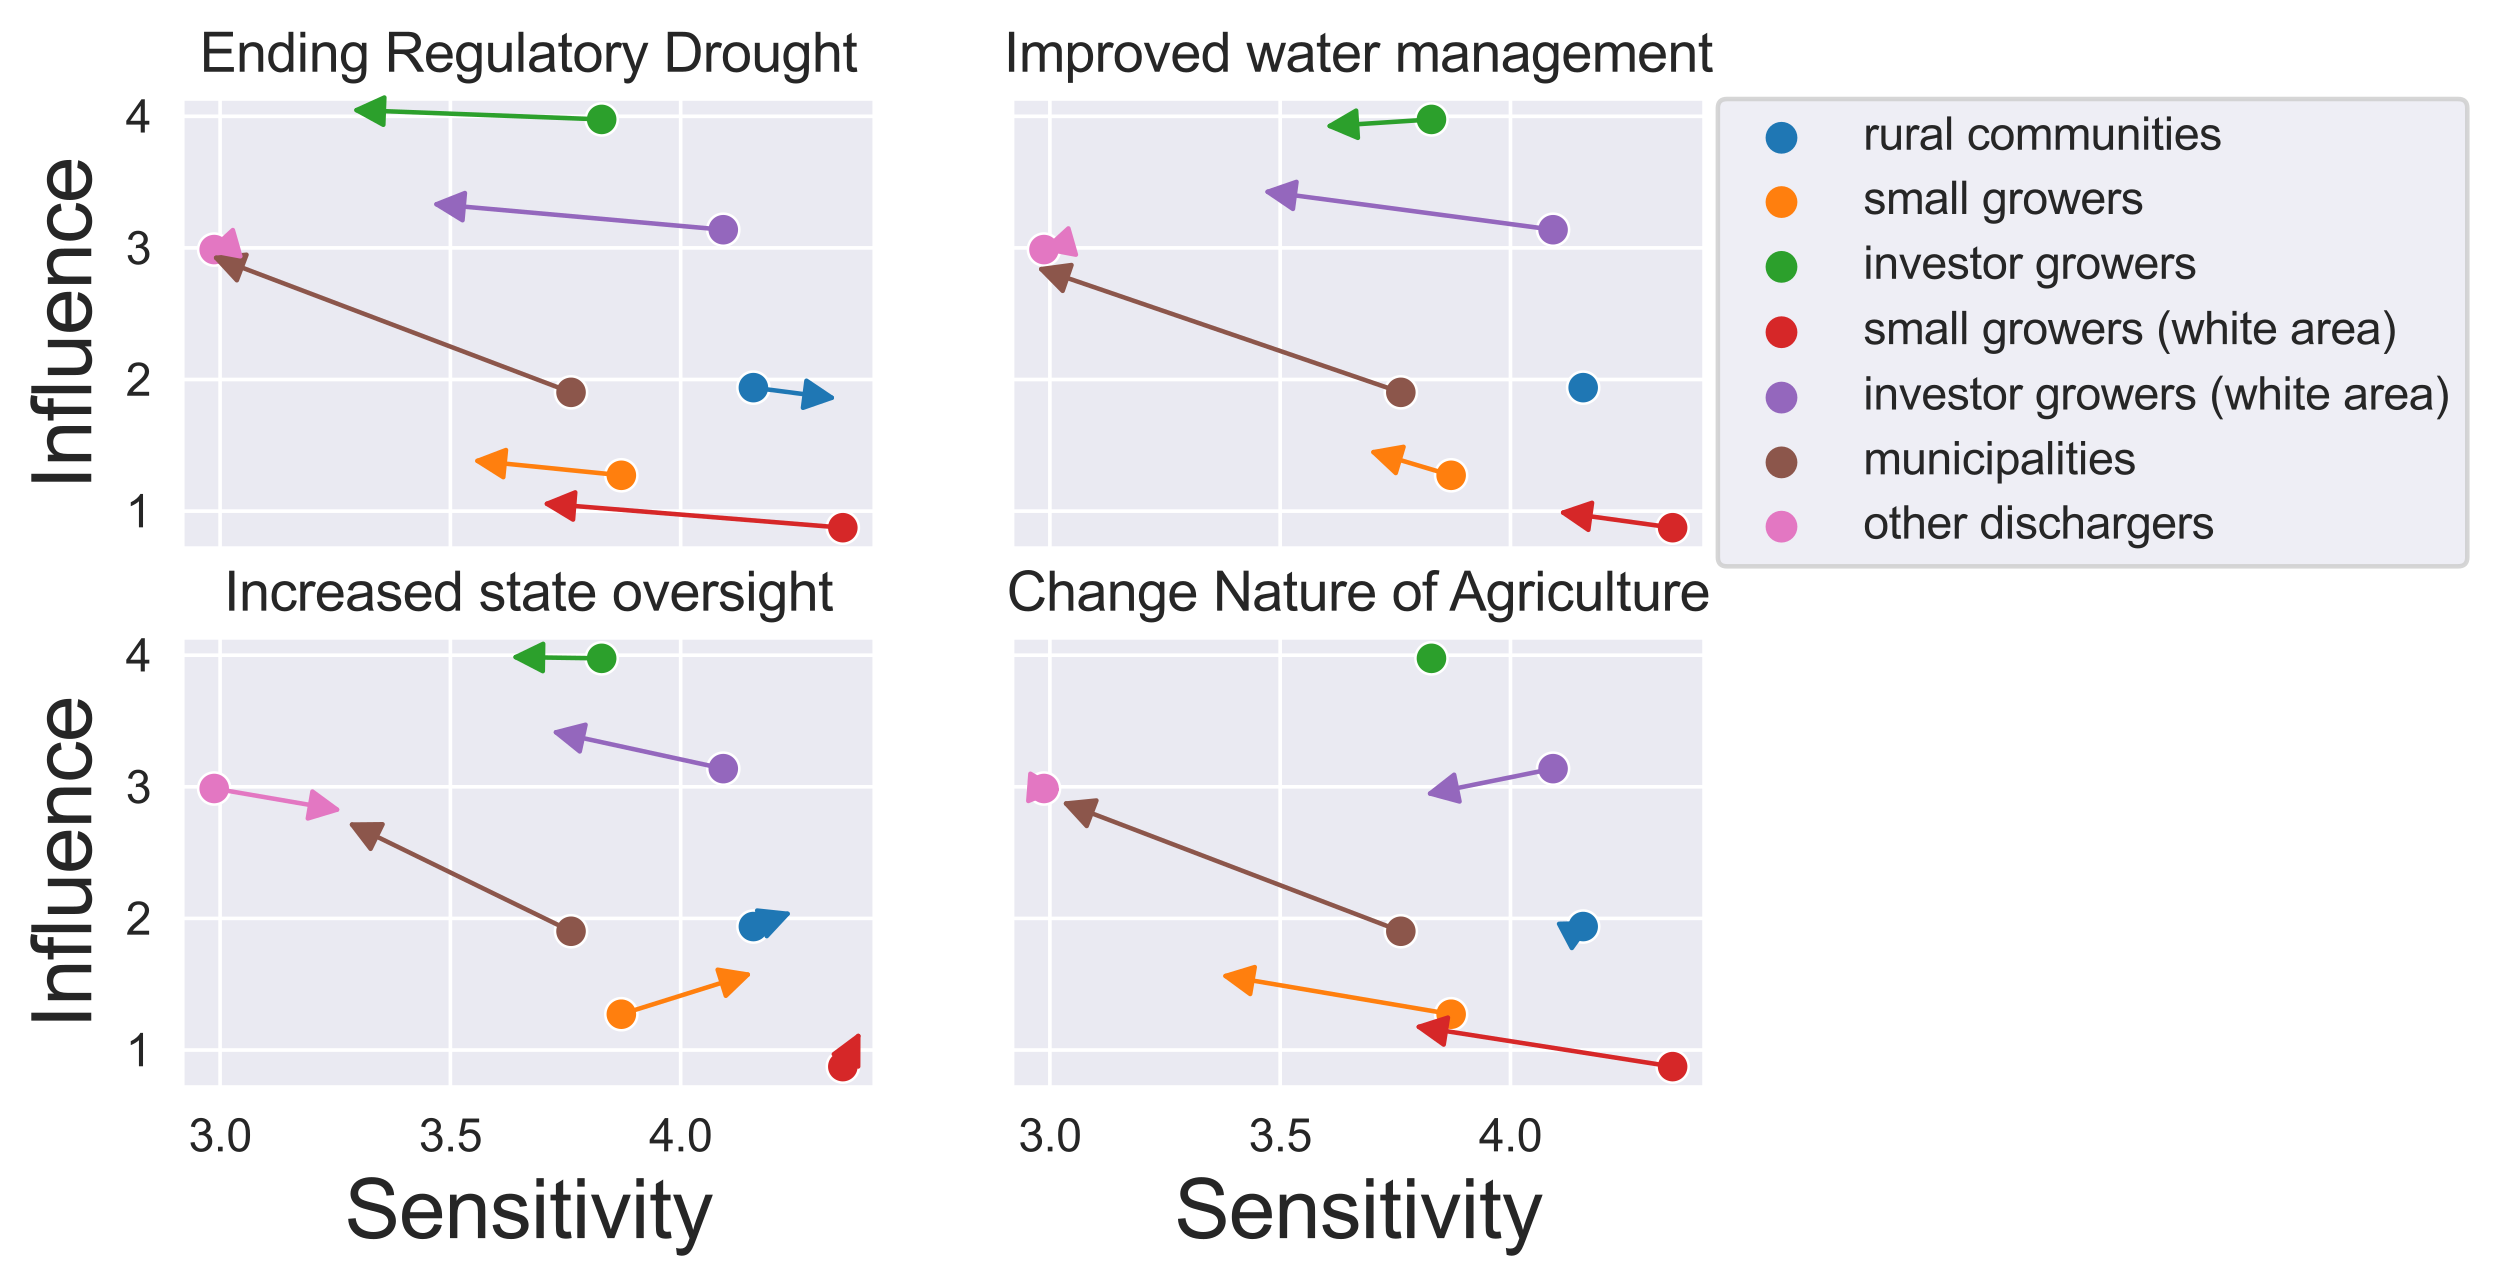 <?xml version="1.0" encoding="utf-8" standalone="no"?>
<!DOCTYPE svg PUBLIC "-//W3C//DTD SVG 1.1//EN"
  "http://www.w3.org/Graphics/SVG/1.1/DTD/svg11.dtd">
<svg xmlns:xlink="http://www.w3.org/1999/xlink" width="550.193pt" height="283.467pt" viewBox="0 0 550.193 283.467" xmlns="http://www.w3.org/2000/svg" version="1.1">
 <defs>
  <style type="text/css">*{stroke-linejoin: round; stroke-linecap: butt}</style>
 </defs>
 <g id="figure_1">
  <g id="patch_1">
   <path d="M 0 283.467 
L 550.193 283.467 
L 550.193 0 
L 0 0 
z
" style="fill: #ffffff"/>
  </g>
  <g id="axes_1">
   <g id="patch_2">
    <path d="M 40.222 120.626 
L 192.404 120.626 
L 192.404 21.789 
L 40.222 21.789 
z
" style="fill: #eaeaf2"/>
   </g>
   <g id="matplotlib.axis_1">
    <g id="xtick_1">
     <g id="line2d_1">
      <path d="M 48.437 120.626 
L 48.437 21.789 
" clip-path="url(#p520562e68e)" style="fill: none; stroke: #ffffff; stroke-width: 0.8; stroke-linecap: round"/>
     </g>
    </g>
    <g id="xtick_2">
     <g id="line2d_2">
      <path d="M 99.119 120.626 
L 99.119 21.789 
" clip-path="url(#p520562e68e)" style="fill: none; stroke: #ffffff; stroke-width: 0.8; stroke-linecap: round"/>
     </g>
    </g>
    <g id="xtick_3">
     <g id="line2d_3">
      <path d="M 149.8 120.626 
L 149.8 21.789 
" clip-path="url(#p520562e68e)" style="fill: none; stroke: #ffffff; stroke-width: 0.8; stroke-linecap: round"/>
     </g>
    </g>
   </g>
   <g id="matplotlib.axis_2">
    <g id="ytick_1">
     <g id="line2d_4">
      <path d="M 40.222 112.481 
L 192.404 112.481 
" clip-path="url(#p520562e68e)" style="fill: none; stroke: #ffffff; stroke-width: 0.8; stroke-linecap: round"/>
     </g>
     <g id="text_1">
      <!-- 1 -->
      <g style="fill: #262626" transform="translate(27.662 116.06)scale(0.1 -0.1)">
       <defs>
        <path id="ArialMT-31" d="M 2384 0 
L 1822 0 
L 1822 3584 
Q 1619 3391 1289 3197 
Q 959 3003 697 2906 
L 697 3450 
Q 1169 3672 1522 3987 
Q 1875 4303 2022 4600 
L 2384 4600 
L 2384 0 
z
" transform="scale(0.016)"/>
       </defs>
       <use xlink:href="#ArialMT-31"/>
      </g>
     </g>
    </g>
    <g id="ytick_2">
     <g id="line2d_5">
      <path d="M 40.222 83.519 
L 192.404 83.519 
" clip-path="url(#p520562e68e)" style="fill: none; stroke: #ffffff; stroke-width: 0.8; stroke-linecap: round"/>
     </g>
     <g id="text_2">
      <!-- 2 -->
      <g style="fill: #262626" transform="translate(27.662 87.098)scale(0.1 -0.1)">
       <defs>
        <path id="ArialMT-32" d="M 3222 541 
L 3222 0 
L 194 0 
Q 188 203 259 391 
Q 375 700 629 1000 
Q 884 1300 1366 1694 
Q 2113 2306 2375 2664 
Q 2638 3022 2638 3341 
Q 2638 3675 2398 3904 
Q 2159 4134 1775 4134 
Q 1369 4134 1125 3890 
Q 881 3647 878 3216 
L 300 3275 
Q 359 3922 746 4261 
Q 1134 4600 1788 4600 
Q 2447 4600 2831 4234 
Q 3216 3869 3216 3328 
Q 3216 3053 3103 2787 
Q 2991 2522 2730 2228 
Q 2469 1934 1863 1422 
Q 1356 997 1212 845 
Q 1069 694 975 541 
L 3222 541 
z
" transform="scale(0.016)"/>
       </defs>
       <use xlink:href="#ArialMT-32"/>
      </g>
     </g>
    </g>
    <g id="ytick_3">
     <g id="line2d_6">
      <path d="M 40.222 54.556 
L 192.404 54.556 
" clip-path="url(#p520562e68e)" style="fill: none; stroke: #ffffff; stroke-width: 0.8; stroke-linecap: round"/>
     </g>
     <g id="text_3">
      <!-- 3 -->
      <g style="fill: #262626" transform="translate(27.662 58.135)scale(0.1 -0.1)">
       <defs>
        <path id="ArialMT-33" d="M 269 1209 
L 831 1284 
Q 928 806 1161 595 
Q 1394 384 1728 384 
Q 2125 384 2398 659 
Q 2672 934 2672 1341 
Q 2672 1728 2419 1979 
Q 2166 2231 1775 2231 
Q 1616 2231 1378 2169 
L 1441 2663 
Q 1497 2656 1531 2656 
Q 1891 2656 2178 2843 
Q 2466 3031 2466 3422 
Q 2466 3731 2256 3934 
Q 2047 4138 1716 4138 
Q 1388 4138 1169 3931 
Q 950 3725 888 3313 
L 325 3413 
Q 428 3978 793 4289 
Q 1159 4600 1703 4600 
Q 2078 4600 2393 4439 
Q 2709 4278 2876 4000 
Q 3044 3722 3044 3409 
Q 3044 3113 2884 2869 
Q 2725 2625 2413 2481 
Q 2819 2388 3044 2092 
Q 3269 1797 3269 1353 
Q 3269 753 2831 336 
Q 2394 -81 1725 -81 
Q 1122 -81 723 278 
Q 325 638 269 1209 
z
" transform="scale(0.016)"/>
       </defs>
       <use xlink:href="#ArialMT-33"/>
      </g>
     </g>
    </g>
    <g id="ytick_4">
     <g id="line2d_7">
      <path d="M 40.222 25.593 
L 192.404 25.593 
" clip-path="url(#p520562e68e)" style="fill: none; stroke: #ffffff; stroke-width: 0.8; stroke-linecap: round"/>
     </g>
     <g id="text_4">
      <!-- 4 -->
      <g style="fill: #262626" transform="translate(27.662 29.172)scale(0.1 -0.1)">
       <defs>
        <path id="ArialMT-34" d="M 2069 0 
L 2069 1097 
L 81 1097 
L 81 1613 
L 2172 4581 
L 2631 4581 
L 2631 1613 
L 3250 1613 
L 3250 1097 
L 2631 1097 
L 2631 0 
L 2069 0 
z
M 2069 1613 
L 2069 3678 
L 634 1613 
L 2069 1613 
z
" transform="scale(0.016)"/>
       </defs>
       <use xlink:href="#ArialMT-34"/>
      </g>
     </g>
    </g>
    <g id="text_5">
     <!-- Influence -->
     <g style="fill: #262626" transform="translate(20.084 107.732)rotate(-90)scale(0.18 -0.18)">
      <defs>
       <path id="ArialMT-49" d="M 597 0 
L 597 4581 
L 1203 4581 
L 1203 0 
L 597 0 
z
" transform="scale(0.016)"/>
       <path id="ArialMT-6e" d="M 422 0 
L 422 3319 
L 928 3319 
L 928 2847 
Q 1294 3394 1984 3394 
Q 2284 3394 2536 3286 
Q 2788 3178 2913 3003 
Q 3038 2828 3088 2588 
Q 3119 2431 3119 2041 
L 3119 0 
L 2556 0 
L 2556 2019 
Q 2556 2363 2490 2533 
Q 2425 2703 2258 2804 
Q 2091 2906 1866 2906 
Q 1506 2906 1245 2678 
Q 984 2450 984 1813 
L 984 0 
L 422 0 
z
" transform="scale(0.016)"/>
       <path id="ArialMT-66" d="M 556 0 
L 556 2881 
L 59 2881 
L 59 3319 
L 556 3319 
L 556 3672 
Q 556 4006 616 4169 
Q 697 4388 901 4523 
Q 1106 4659 1475 4659 
Q 1713 4659 2000 4603 
L 1916 4113 
Q 1741 4144 1584 4144 
Q 1328 4144 1222 4034 
Q 1116 3925 1116 3625 
L 1116 3319 
L 1763 3319 
L 1763 2881 
L 1116 2881 
L 1116 0 
L 556 0 
z
" transform="scale(0.016)"/>
       <path id="ArialMT-6c" d="M 409 0 
L 409 4581 
L 972 4581 
L 972 0 
L 409 0 
z
" transform="scale(0.016)"/>
       <path id="ArialMT-75" d="M 2597 0 
L 2597 488 
Q 2209 -75 1544 -75 
Q 1250 -75 995 37 
Q 741 150 617 320 
Q 494 491 444 738 
Q 409 903 409 1263 
L 409 3319 
L 972 3319 
L 972 1478 
Q 972 1038 1006 884 
Q 1059 663 1231 536 
Q 1403 409 1656 409 
Q 1909 409 2131 539 
Q 2353 669 2445 892 
Q 2538 1116 2538 1541 
L 2538 3319 
L 3100 3319 
L 3100 0 
L 2597 0 
z
" transform="scale(0.016)"/>
       <path id="ArialMT-65" d="M 2694 1069 
L 3275 997 
Q 3138 488 2766 206 
Q 2394 -75 1816 -75 
Q 1088 -75 661 373 
Q 234 822 234 1631 
Q 234 2469 665 2931 
Q 1097 3394 1784 3394 
Q 2450 3394 2872 2941 
Q 3294 2488 3294 1666 
Q 3294 1616 3291 1516 
L 816 1516 
Q 847 969 1125 678 
Q 1403 388 1819 388 
Q 2128 388 2347 550 
Q 2566 713 2694 1069 
z
M 847 1978 
L 2700 1978 
Q 2663 2397 2488 2606 
Q 2219 2931 1791 2931 
Q 1403 2931 1139 2672 
Q 875 2413 847 1978 
z
" transform="scale(0.016)"/>
       <path id="ArialMT-63" d="M 2588 1216 
L 3141 1144 
Q 3050 572 2676 248 
Q 2303 -75 1759 -75 
Q 1078 -75 664 370 
Q 250 816 250 1647 
Q 250 2184 428 2587 
Q 606 2991 970 3192 
Q 1334 3394 1763 3394 
Q 2303 3394 2647 3120 
Q 2991 2847 3088 2344 
L 2541 2259 
Q 2463 2594 2264 2762 
Q 2066 2931 1784 2931 
Q 1359 2931 1093 2626 
Q 828 2322 828 1663 
Q 828 994 1084 691 
Q 1341 388 1753 388 
Q 2084 388 2306 591 
Q 2528 794 2588 1216 
z
" transform="scale(0.016)"/>
      </defs>
      <use xlink:href="#ArialMT-49"/>
      <use xlink:href="#ArialMT-6e" x="27.783"/>
      <use xlink:href="#ArialMT-66" x="83.398"/>
      <use xlink:href="#ArialMT-6c" x="111.182"/>
      <use xlink:href="#ArialMT-75" x="133.398"/>
      <use xlink:href="#ArialMT-65" x="189.014"/>
      <use xlink:href="#ArialMT-6e" x="244.629"/>
      <use xlink:href="#ArialMT-63" x="300.244"/>
      <use xlink:href="#ArialMT-65" x="350.244"/>
     </g>
    </g>
   </g>
   <g id="PathCollection_1">
    <defs>
     <path id="C0_0_2f67cc6a41" d="M 0 3.536 
C 0.938 3.536 1.837 3.163 2.5 2.5 
C 3.163 1.837 3.536 0.938 3.536 -0 
C 3.536 -0.938 3.163 -1.837 2.5 -2.5 
C 1.837 -3.163 0.938 -3.536 0 -3.536 
C -0.938 -3.536 -1.837 -3.163 -2.5 -2.5 
C -3.163 -1.837 -3.536 -0.938 -3.536 0 
C -3.536 0.938 -3.163 1.837 -2.5 2.5 
C -1.837 3.163 -0.938 3.536 0 3.536 
z
"/>
    </defs>
    <g clip-path="url(#p520562e68e)">
     <use xlink:href="#C0_0_2f67cc6a41" x="165.804" y="85.31" style="fill: #1f77b4; stroke: #ffffff; stroke-width: 0.566"/>
    </g>
    <g clip-path="url(#p520562e68e)">
     <use xlink:href="#C0_0_2f67cc6a41" x="136.744" y="104.603" style="fill: #ff7f0e; stroke: #ffffff; stroke-width: 0.566"/>
    </g>
    <g clip-path="url(#p520562e68e)">
     <use xlink:href="#C0_0_2f67cc6a41" x="132.415" y="26.282" style="fill: #2ca02c; stroke: #ffffff; stroke-width: 0.566"/>
    </g>
    <g clip-path="url(#p520562e68e)">
     <use xlink:href="#C0_0_2f67cc6a41" x="185.487" y="116.133" style="fill: #d62728; stroke: #ffffff; stroke-width: 0.566"/>
    </g>
    <g clip-path="url(#p520562e68e)">
     <use xlink:href="#C0_0_2f67cc6a41" x="159.177" y="50.559" style="fill: #9467bd; stroke: #ffffff; stroke-width: 0.566"/>
    </g>
    <g clip-path="url(#p520562e68e)">
     <use xlink:href="#C0_0_2f67cc6a41" x="125.671" y="86.345" style="fill: #8c564b; stroke: #ffffff; stroke-width: 0.566"/>
    </g>
    <g clip-path="url(#p520562e68e)">
     <use xlink:href="#C0_0_2f67cc6a41" x="47.14" y="54.927" style="fill: #e377c2; stroke: #ffffff; stroke-width: 0.566"/>
    </g>
   </g>
   <g id="PathCollection_2"/>
   <g id="PathCollection_3"/>
   <g id="PathCollection_4"/>
   <g id="PathCollection_5"/>
   <g id="PathCollection_6"/>
   <g id="PathCollection_7"/>
   <g id="PathCollection_8"/>
   <g id="patch_3">
    <path d="M 40.222 120.626 
L 40.222 21.789 
" style="fill: none; stroke: #ffffff; stroke-width: 0.8; stroke-linejoin: miter; stroke-linecap: square"/>
   </g>
   <g id="patch_4">
    <path d="M 192.404 120.626 
L 192.404 21.789 
" style="fill: none; stroke: #ffffff; stroke-width: 0.8; stroke-linejoin: miter; stroke-linecap: square"/>
   </g>
   <g id="patch_5">
    <path d="M 40.222 120.626 
L 192.404 120.626 
" style="fill: none; stroke: #ffffff; stroke-width: 0.8; stroke-linejoin: miter; stroke-linecap: square"/>
   </g>
   <g id="patch_6">
    <path d="M 40.222 21.789 
L 192.404 21.789 
" style="fill: none; stroke: #ffffff; stroke-width: 0.8; stroke-linejoin: miter; stroke-linecap: square"/>
   </g>
   <g id="patch_7">
    <path d="M 167.788 85.566 
Q 175.973 86.622 183.05 87.536 
" style="fill: none; stroke: #1f77b4; stroke-linecap: round"/>
    <path d="M 177.484 83.792 
L 183.05 87.536 
L 176.716 89.743 
L 177.484 83.792 
z
" style="fill: #1f77b4; stroke: #1f77b4; stroke-linecap: round"/>
   </g>
   <g id="patch_8">
    <path d="M 134.754 104.403 
Q 119.364 102.861 105.087 101.429 
" style="fill: none; stroke: #ff7f0e; stroke-linecap: round"/>
    <path d="M 110.758 105.013 
L 105.087 101.429 
L 111.356 99.043 
L 110.758 105.013 
z
" style="fill: #ff7f0e; stroke: #ff7f0e; stroke-linecap: round"/>
   </g>
   <g id="patch_9">
    <path d="M 130.42 26.206 
Q 103.889 25.2 78.475 24.236 
" style="fill: none; stroke: #2ca02c; stroke-linecap: round"/>
    <path d="M 84.357 27.461 
L 78.475 24.236 
L 84.584 21.465 
L 84.357 27.461 
z
" style="fill: #2ca02c; stroke: #2ca02c; stroke-linecap: round"/>
   </g>
   <g id="patch_10">
    <path d="M 183.492 115.972 
Q 151.376 113.377 120.373 110.872 
" style="fill: none; stroke: #d62728; stroke-linecap: round"/>
    <path d="M 126.112 114.345 
L 120.373 110.872 
L 126.595 108.365 
L 126.112 114.345 
z
" style="fill: #d62728; stroke: #d62728; stroke-linecap: round"/>
   </g>
   <g id="patch_11">
    <path d="M 157.184 50.382 
Q 126.072 47.614 96.074 44.945 
" style="fill: none; stroke: #9467bd; stroke-linecap: round"/>
    <path d="M 101.785 48.464 
L 96.074 44.945 
L 102.316 42.488 
L 101.785 48.464 
z
" style="fill: #9467bd; stroke: #9467bd; stroke-linecap: round"/>
   </g>
   <g id="patch_12">
    <path d="M 123.8 85.636 
Q 85.164 70.991 47.573 56.742 
" style="fill: none; stroke: #8c564b; stroke-linecap: round"/>
    <path d="M 52.121 61.674 
L 47.573 56.742 
L 54.247 56.064 
L 52.121 61.674 
z
" style="fill: #8c564b; stroke: #8c564b; stroke-linecap: round"/>
   </g>
   <g id="patch_13">
    <path d="M 47.14 54.927 
Q 46.18 55.201 46.295 55.168 
" style="fill: none; stroke: #e377c2; stroke-linecap: round"/>
    <path d="M 52.889 56.404 
L 46.295 55.168 
L 51.24 50.635 
L 52.889 56.404 
z
" style="fill: #e377c2; stroke: #e377c2; stroke-linecap: round"/>
   </g>
   <g id="text_6">
    <!-- Ending Regulatory Drought -->
    <g style="fill: #262626" transform="translate(43.94 15.789)scale(0.12 -0.12)">
     <defs>
      <path id="ArialMT-45" d="M 506 0 
L 506 4581 
L 3819 4581 
L 3819 4041 
L 1113 4041 
L 1113 2638 
L 3647 2638 
L 3647 2100 
L 1113 2100 
L 1113 541 
L 3925 541 
L 3925 0 
L 506 0 
z
" transform="scale(0.016)"/>
      <path id="ArialMT-64" d="M 2575 0 
L 2575 419 
Q 2259 -75 1647 -75 
Q 1250 -75 917 144 
Q 584 363 401 755 
Q 219 1147 219 1656 
Q 219 2153 384 2558 
Q 550 2963 881 3178 
Q 1213 3394 1622 3394 
Q 1922 3394 2156 3267 
Q 2391 3141 2538 2938 
L 2538 4581 
L 3097 4581 
L 3097 0 
L 2575 0 
z
M 797 1656 
Q 797 1019 1065 703 
Q 1334 388 1700 388 
Q 2069 388 2326 689 
Q 2584 991 2584 1609 
Q 2584 2291 2321 2609 
Q 2059 2928 1675 2928 
Q 1300 2928 1048 2622 
Q 797 2316 797 1656 
z
" transform="scale(0.016)"/>
      <path id="ArialMT-69" d="M 425 3934 
L 425 4581 
L 988 4581 
L 988 3934 
L 425 3934 
z
M 425 0 
L 425 3319 
L 988 3319 
L 988 0 
L 425 0 
z
" transform="scale(0.016)"/>
      <path id="ArialMT-67" d="M 319 -275 
L 866 -356 
Q 900 -609 1056 -725 
Q 1266 -881 1628 -881 
Q 2019 -881 2231 -725 
Q 2444 -569 2519 -288 
Q 2563 -116 2559 434 
Q 2191 0 1641 0 
Q 956 0 581 494 
Q 206 988 206 1678 
Q 206 2153 378 2554 
Q 550 2956 876 3175 
Q 1203 3394 1644 3394 
Q 2231 3394 2613 2919 
L 2613 3319 
L 3131 3319 
L 3131 450 
Q 3131 -325 2973 -648 
Q 2816 -972 2473 -1159 
Q 2131 -1347 1631 -1347 
Q 1038 -1347 672 -1080 
Q 306 -813 319 -275 
z
M 784 1719 
Q 784 1066 1043 766 
Q 1303 466 1694 466 
Q 2081 466 2343 764 
Q 2606 1063 2606 1700 
Q 2606 2309 2336 2618 
Q 2066 2928 1684 2928 
Q 1309 2928 1046 2623 
Q 784 2319 784 1719 
z
" transform="scale(0.016)"/>
      <path id="ArialMT-20" transform="scale(0.016)"/>
      <path id="ArialMT-52" d="M 503 0 
L 503 4581 
L 2534 4581 
Q 3147 4581 3465 4457 
Q 3784 4334 3975 4021 
Q 4166 3709 4166 3331 
Q 4166 2844 3850 2509 
Q 3534 2175 2875 2084 
Q 3116 1969 3241 1856 
Q 3506 1613 3744 1247 
L 4541 0 
L 3778 0 
L 3172 953 
Q 2906 1366 2734 1584 
Q 2563 1803 2427 1890 
Q 2291 1978 2150 2013 
Q 2047 2034 1813 2034 
L 1109 2034 
L 1109 0 
L 503 0 
z
M 1109 2559 
L 2413 2559 
Q 2828 2559 3062 2645 
Q 3297 2731 3419 2920 
Q 3541 3109 3541 3331 
Q 3541 3656 3305 3865 
Q 3069 4075 2559 4075 
L 1109 4075 
L 1109 2559 
z
" transform="scale(0.016)"/>
      <path id="ArialMT-61" d="M 2588 409 
Q 2275 144 1986 34 
Q 1697 -75 1366 -75 
Q 819 -75 525 192 
Q 231 459 231 875 
Q 231 1119 342 1320 
Q 453 1522 633 1644 
Q 813 1766 1038 1828 
Q 1203 1872 1538 1913 
Q 2219 1994 2541 2106 
Q 2544 2222 2544 2253 
Q 2544 2597 2384 2738 
Q 2169 2928 1744 2928 
Q 1347 2928 1158 2789 
Q 969 2650 878 2297 
L 328 2372 
Q 403 2725 575 2942 
Q 747 3159 1072 3276 
Q 1397 3394 1825 3394 
Q 2250 3394 2515 3294 
Q 2781 3194 2906 3042 
Q 3031 2891 3081 2659 
Q 3109 2516 3109 2141 
L 3109 1391 
Q 3109 606 3145 398 
Q 3181 191 3288 0 
L 2700 0 
Q 2613 175 2588 409 
z
M 2541 1666 
Q 2234 1541 1622 1453 
Q 1275 1403 1131 1340 
Q 988 1278 909 1158 
Q 831 1038 831 891 
Q 831 666 1001 516 
Q 1172 366 1500 366 
Q 1825 366 2078 508 
Q 2331 650 2450 897 
Q 2541 1088 2541 1459 
L 2541 1666 
z
" transform="scale(0.016)"/>
      <path id="ArialMT-74" d="M 1650 503 
L 1731 6 
Q 1494 -44 1306 -44 
Q 1000 -44 831 53 
Q 663 150 594 308 
Q 525 466 525 972 
L 525 2881 
L 113 2881 
L 113 3319 
L 525 3319 
L 525 4141 
L 1084 4478 
L 1084 3319 
L 1650 3319 
L 1650 2881 
L 1084 2881 
L 1084 941 
Q 1084 700 1114 631 
Q 1144 563 1211 522 
Q 1278 481 1403 481 
Q 1497 481 1650 503 
z
" transform="scale(0.016)"/>
      <path id="ArialMT-6f" d="M 213 1659 
Q 213 2581 725 3025 
Q 1153 3394 1769 3394 
Q 2453 3394 2887 2945 
Q 3322 2497 3322 1706 
Q 3322 1066 3130 698 
Q 2938 331 2570 128 
Q 2203 -75 1769 -75 
Q 1072 -75 642 372 
Q 213 819 213 1659 
z
M 791 1659 
Q 791 1022 1069 705 
Q 1347 388 1769 388 
Q 2188 388 2466 706 
Q 2744 1025 2744 1678 
Q 2744 2294 2464 2611 
Q 2184 2928 1769 2928 
Q 1347 2928 1069 2612 
Q 791 2297 791 1659 
z
" transform="scale(0.016)"/>
      <path id="ArialMT-72" d="M 416 0 
L 416 3319 
L 922 3319 
L 922 2816 
Q 1116 3169 1280 3281 
Q 1444 3394 1641 3394 
Q 1925 3394 2219 3213 
L 2025 2691 
Q 1819 2813 1613 2813 
Q 1428 2813 1281 2702 
Q 1134 2591 1072 2394 
Q 978 2094 978 1738 
L 978 0 
L 416 0 
z
" transform="scale(0.016)"/>
      <path id="ArialMT-79" d="M 397 -1278 
L 334 -750 
Q 519 -800 656 -800 
Q 844 -800 956 -737 
Q 1069 -675 1141 -563 
Q 1194 -478 1313 -144 
Q 1328 -97 1363 -6 
L 103 3319 
L 709 3319 
L 1400 1397 
Q 1534 1031 1641 628 
Q 1738 1016 1872 1384 
L 2581 3319 
L 3144 3319 
L 1881 -56 
Q 1678 -603 1566 -809 
Q 1416 -1088 1222 -1217 
Q 1028 -1347 759 -1347 
Q 597 -1347 397 -1278 
z
" transform="scale(0.016)"/>
      <path id="ArialMT-44" d="M 494 0 
L 494 4581 
L 2072 4581 
Q 2606 4581 2888 4516 
Q 3281 4425 3559 4188 
Q 3922 3881 4101 3404 
Q 4281 2928 4281 2316 
Q 4281 1794 4159 1391 
Q 4038 988 3847 723 
Q 3656 459 3429 307 
Q 3203 156 2883 78 
Q 2563 0 2147 0 
L 494 0 
z
M 1100 541 
L 2078 541 
Q 2531 541 2789 625 
Q 3047 709 3200 863 
Q 3416 1078 3536 1442 
Q 3656 1806 3656 2325 
Q 3656 3044 3420 3430 
Q 3184 3816 2847 3947 
Q 2603 4041 2063 4041 
L 1100 4041 
L 1100 541 
z
" transform="scale(0.016)"/>
      <path id="ArialMT-68" d="M 422 0 
L 422 4581 
L 984 4581 
L 984 2938 
Q 1378 3394 1978 3394 
Q 2347 3394 2619 3248 
Q 2891 3103 3008 2847 
Q 3125 2591 3125 2103 
L 3125 0 
L 2563 0 
L 2563 2103 
Q 2563 2525 2380 2717 
Q 2197 2909 1863 2909 
Q 1613 2909 1392 2779 
Q 1172 2650 1078 2428 
Q 984 2206 984 1816 
L 984 0 
L 422 0 
z
" transform="scale(0.016)"/>
     </defs>
     <use xlink:href="#ArialMT-45"/>
     <use xlink:href="#ArialMT-6e" x="66.699"/>
     <use xlink:href="#ArialMT-64" x="122.314"/>
     <use xlink:href="#ArialMT-69" x="177.93"/>
     <use xlink:href="#ArialMT-6e" x="200.146"/>
     <use xlink:href="#ArialMT-67" x="255.762"/>
     <use xlink:href="#ArialMT-20" x="311.377"/>
     <use xlink:href="#ArialMT-52" x="339.16"/>
     <use xlink:href="#ArialMT-65" x="411.377"/>
     <use xlink:href="#ArialMT-67" x="466.992"/>
     <use xlink:href="#ArialMT-75" x="522.607"/>
     <use xlink:href="#ArialMT-6c" x="578.223"/>
     <use xlink:href="#ArialMT-61" x="600.439"/>
     <use xlink:href="#ArialMT-74" x="656.055"/>
     <use xlink:href="#ArialMT-6f" x="683.838"/>
     <use xlink:href="#ArialMT-72" x="739.453"/>
     <use xlink:href="#ArialMT-79" x="772.754"/>
     <use xlink:href="#ArialMT-20" x="822.754"/>
     <use xlink:href="#ArialMT-44" x="850.537"/>
     <use xlink:href="#ArialMT-72" x="922.754"/>
     <use xlink:href="#ArialMT-6f" x="956.055"/>
     <use xlink:href="#ArialMT-75" x="1011.67"/>
     <use xlink:href="#ArialMT-67" x="1067.285"/>
     <use xlink:href="#ArialMT-68" x="1122.9"/>
     <use xlink:href="#ArialMT-74" x="1178.516"/>
    </g>
   </g>
   <g id="legend_1"/>
  </g>
  <g id="axes_2">
   <g id="patch_14">
    <path d="M 222.841 120.626 
L 375.022 120.626 
L 375.022 21.789 
L 222.841 21.789 
z
" style="fill: #eaeaf2"/>
   </g>
   <g id="matplotlib.axis_3">
    <g id="xtick_4">
     <g id="line2d_8">
      <path d="M 231.056 120.626 
L 231.056 21.789 
" clip-path="url(#p961ad0f0d5)" style="fill: none; stroke: #ffffff; stroke-width: 0.8; stroke-linecap: round"/>
     </g>
    </g>
    <g id="xtick_5">
     <g id="line2d_9">
      <path d="M 281.737 120.626 
L 281.737 21.789 
" clip-path="url(#p961ad0f0d5)" style="fill: none; stroke: #ffffff; stroke-width: 0.8; stroke-linecap: round"/>
     </g>
    </g>
    <g id="xtick_6">
     <g id="line2d_10">
      <path d="M 332.418 120.626 
L 332.418 21.789 
" clip-path="url(#p961ad0f0d5)" style="fill: none; stroke: #ffffff; stroke-width: 0.8; stroke-linecap: round"/>
     </g>
    </g>
   </g>
   <g id="matplotlib.axis_4">
    <g id="ytick_5">
     <g id="line2d_11">
      <path d="M 222.841 112.481 
L 375.022 112.481 
" clip-path="url(#p961ad0f0d5)" style="fill: none; stroke: #ffffff; stroke-width: 0.8; stroke-linecap: round"/>
     </g>
    </g>
    <g id="ytick_6">
     <g id="line2d_12">
      <path d="M 222.841 83.519 
L 375.022 83.519 
" clip-path="url(#p961ad0f0d5)" style="fill: none; stroke: #ffffff; stroke-width: 0.8; stroke-linecap: round"/>
     </g>
    </g>
    <g id="ytick_7">
     <g id="line2d_13">
      <path d="M 222.841 54.556 
L 375.022 54.556 
" clip-path="url(#p961ad0f0d5)" style="fill: none; stroke: #ffffff; stroke-width: 0.8; stroke-linecap: round"/>
     </g>
    </g>
    <g id="ytick_8">
     <g id="line2d_14">
      <path d="M 222.841 25.593 
L 375.022 25.593 
" clip-path="url(#p961ad0f0d5)" style="fill: none; stroke: #ffffff; stroke-width: 0.8; stroke-linecap: round"/>
     </g>
    </g>
   </g>
   <g id="PathCollection_9">
    <defs>
     <path id="C1_0_b84f67a94b" d="M 0 3.536 
C 0.938 3.536 1.837 3.163 2.5 2.5 
C 3.163 1.837 3.536 0.938 3.536 -0 
C 3.536 -0.938 3.163 -1.837 2.5 -2.5 
C 1.837 -3.163 0.938 -3.536 0 -3.536 
C -0.938 -3.536 -1.837 -3.163 -2.5 -2.5 
C -3.163 -1.837 -3.536 -0.938 -3.536 0 
C -3.536 0.938 -3.163 1.837 -2.5 2.5 
C -1.837 3.163 -0.938 3.536 0 3.536 
z
"/>
    </defs>
    <g clip-path="url(#p961ad0f0d5)">
     <use xlink:href="#C1_0_b84f67a94b" x="348.422" y="85.31" style="fill: #1f77b4; stroke: #ffffff; stroke-width: 0.566"/>
    </g>
    <g clip-path="url(#p961ad0f0d5)">
     <use xlink:href="#C1_0_b84f67a94b" x="319.362" y="104.603" style="fill: #ff7f0e; stroke: #ffffff; stroke-width: 0.566"/>
    </g>
    <g clip-path="url(#p961ad0f0d5)">
     <use xlink:href="#C1_0_b84f67a94b" x="315.033" y="26.282" style="fill: #2ca02c; stroke: #ffffff; stroke-width: 0.566"/>
    </g>
    <g clip-path="url(#p961ad0f0d5)">
     <use xlink:href="#C1_0_b84f67a94b" x="368.105" y="116.133" style="fill: #d62728; stroke: #ffffff; stroke-width: 0.566"/>
    </g>
    <g clip-path="url(#p961ad0f0d5)">
     <use xlink:href="#C1_0_b84f67a94b" x="341.795" y="50.559" style="fill: #9467bd; stroke: #ffffff; stroke-width: 0.566"/>
    </g>
    <g clip-path="url(#p961ad0f0d5)">
     <use xlink:href="#C1_0_b84f67a94b" x="308.289" y="86.345" style="fill: #8c564b; stroke: #ffffff; stroke-width: 0.566"/>
    </g>
    <g clip-path="url(#p961ad0f0d5)">
     <use xlink:href="#C1_0_b84f67a94b" x="229.758" y="54.927" style="fill: #e377c2; stroke: #ffffff; stroke-width: 0.566"/>
    </g>
   </g>
   <g id="PathCollection_10"/>
   <g id="PathCollection_11"/>
   <g id="PathCollection_12"/>
   <g id="PathCollection_13"/>
   <g id="PathCollection_14"/>
   <g id="PathCollection_15"/>
   <g id="PathCollection_16"/>
   <g id="patch_15">
    <path d="M 222.841 120.626 
L 222.841 21.789 
" style="fill: none; stroke: #ffffff; stroke-width: 0.8; stroke-linejoin: miter; stroke-linecap: square"/>
   </g>
   <g id="patch_16">
    <path d="M 375.022 120.626 
L 375.022 21.789 
" style="fill: none; stroke: #ffffff; stroke-width: 0.8; stroke-linejoin: miter; stroke-linecap: square"/>
   </g>
   <g id="patch_17">
    <path d="M 222.841 120.626 
L 375.022 120.626 
" style="fill: none; stroke: #ffffff; stroke-width: 0.8; stroke-linejoin: miter; stroke-linecap: square"/>
   </g>
   <g id="patch_18">
    <path d="M 222.841 21.789 
L 375.022 21.789 
" style="fill: none; stroke: #ffffff; stroke-width: 0.8; stroke-linejoin: miter; stroke-linecap: square"/>
   </g>
   <g id="patch_19">
    <path d="M 317.443 104.03 
Q 309.326 101.608 302.28 99.505 
" style="fill: none; stroke: #ff7f0e; stroke-linecap: round"/>
    <path d="M 307.172 104.096 
L 302.28 99.505 
L 308.887 98.346 
L 307.172 104.096 
z
" style="fill: #ff7f0e; stroke: #ff7f0e; stroke-linecap: round"/>
   </g>
   <g id="patch_20">
    <path d="M 313.039 26.411 
Q 302.29 27.107 292.656 27.731 
" style="fill: none; stroke: #2ca02c; stroke-linecap: round"/>
    <path d="M 298.837 30.337 
L 292.656 27.731 
L 298.449 24.35 
L 298.837 30.337 
z
" style="fill: #2ca02c; stroke: #2ca02c; stroke-linecap: round"/>
   </g>
   <g id="patch_21">
    <path d="M 366.125 115.86 
Q 354.519 114.26 344.02 112.812 
" style="fill: none; stroke: #d62728; stroke-linecap: round"/>
    <path d="M 349.554 116.603 
L 344.02 112.812 
L 350.374 110.66 
L 349.554 116.603 
z
" style="fill: #d62728; stroke: #d62728; stroke-linecap: round"/>
   </g>
   <g id="patch_22">
    <path d="M 339.812 50.296 
Q 308.845 46.181 278.986 42.212 
" style="fill: none; stroke: #9467bd; stroke-linecap: round"/>
    <path d="M 284.538 45.977 
L 278.986 42.212 
L 285.329 40.029 
L 284.538 45.977 
z
" style="fill: #9467bd; stroke: #9467bd; stroke-linecap: round"/>
   </g>
   <g id="patch_23">
    <path d="M 306.398 85.697 
Q 267.251 72.28 229.162 59.225 
" style="fill: none; stroke: #8c564b; stroke-linecap: round"/>
    <path d="M 233.865 64.008 
L 229.162 59.225 
L 235.811 58.332 
L 233.865 64.008 
z
" style="fill: #8c564b; stroke: #8c564b; stroke-linecap: round"/>
   </g>
   <g id="patch_24">
    <path d="M 229.758 54.927 
Q 229.432 55.02 230.182 54.806 
" style="fill: none; stroke: #e377c2; stroke-linecap: round"/>
    <path d="M 236.775 56.042 
L 230.182 54.806 
L 235.126 50.273 
L 236.775 56.042 
z
" style="fill: #e377c2; stroke: #e377c2; stroke-linecap: round"/>
   </g>
   <g id="text_7">
    <!-- Improved water management -->
    <g style="fill: #262626" transform="translate(220.9 15.789)scale(0.12 -0.12)">
     <defs>
      <path id="ArialMT-6d" d="M 422 0 
L 422 3319 
L 925 3319 
L 925 2853 
Q 1081 3097 1340 3245 
Q 1600 3394 1931 3394 
Q 2300 3394 2536 3241 
Q 2772 3088 2869 2813 
Q 3263 3394 3894 3394 
Q 4388 3394 4653 3120 
Q 4919 2847 4919 2278 
L 4919 0 
L 4359 0 
L 4359 2091 
Q 4359 2428 4304 2576 
Q 4250 2725 4106 2815 
Q 3963 2906 3769 2906 
Q 3419 2906 3187 2673 
Q 2956 2441 2956 1928 
L 2956 0 
L 2394 0 
L 2394 2156 
Q 2394 2531 2256 2718 
Q 2119 2906 1806 2906 
Q 1569 2906 1367 2781 
Q 1166 2656 1075 2415 
Q 984 2175 984 1722 
L 984 0 
L 422 0 
z
" transform="scale(0.016)"/>
      <path id="ArialMT-70" d="M 422 -1272 
L 422 3319 
L 934 3319 
L 934 2888 
Q 1116 3141 1344 3267 
Q 1572 3394 1897 3394 
Q 2322 3394 2647 3175 
Q 2972 2956 3137 2557 
Q 3303 2159 3303 1684 
Q 3303 1175 3120 767 
Q 2938 359 2589 142 
Q 2241 -75 1856 -75 
Q 1575 -75 1351 44 
Q 1128 163 984 344 
L 984 -1272 
L 422 -1272 
z
M 931 1641 
Q 931 1000 1190 694 
Q 1450 388 1819 388 
Q 2194 388 2461 705 
Q 2728 1022 2728 1688 
Q 2728 2322 2467 2637 
Q 2206 2953 1844 2953 
Q 1484 2953 1207 2617 
Q 931 2281 931 1641 
z
" transform="scale(0.016)"/>
      <path id="ArialMT-76" d="M 1344 0 
L 81 3319 
L 675 3319 
L 1388 1331 
Q 1503 1009 1600 663 
Q 1675 925 1809 1294 
L 2547 3319 
L 3125 3319 
L 1869 0 
L 1344 0 
z
" transform="scale(0.016)"/>
      <path id="ArialMT-77" d="M 1034 0 
L 19 3319 
L 600 3319 
L 1128 1403 
L 1325 691 
Q 1338 744 1497 1375 
L 2025 3319 
L 2603 3319 
L 3100 1394 
L 3266 759 
L 3456 1400 
L 4025 3319 
L 4572 3319 
L 3534 0 
L 2950 0 
L 2422 1988 
L 2294 2553 
L 1622 0 
L 1034 0 
z
" transform="scale(0.016)"/>
     </defs>
     <use xlink:href="#ArialMT-49"/>
     <use xlink:href="#ArialMT-6d" x="27.783"/>
     <use xlink:href="#ArialMT-70" x="111.084"/>
     <use xlink:href="#ArialMT-72" x="166.699"/>
     <use xlink:href="#ArialMT-6f" x="200"/>
     <use xlink:href="#ArialMT-76" x="255.615"/>
     <use xlink:href="#ArialMT-65" x="305.615"/>
     <use xlink:href="#ArialMT-64" x="361.23"/>
     <use xlink:href="#ArialMT-20" x="416.846"/>
     <use xlink:href="#ArialMT-77" x="444.629"/>
     <use xlink:href="#ArialMT-61" x="516.846"/>
     <use xlink:href="#ArialMT-74" x="572.461"/>
     <use xlink:href="#ArialMT-65" x="600.244"/>
     <use xlink:href="#ArialMT-72" x="655.859"/>
     <use xlink:href="#ArialMT-20" x="689.16"/>
     <use xlink:href="#ArialMT-6d" x="716.943"/>
     <use xlink:href="#ArialMT-61" x="800.244"/>
     <use xlink:href="#ArialMT-6e" x="855.859"/>
     <use xlink:href="#ArialMT-61" x="911.475"/>
     <use xlink:href="#ArialMT-67" x="967.09"/>
     <use xlink:href="#ArialMT-65" x="1022.705"/>
     <use xlink:href="#ArialMT-6d" x="1078.32"/>
     <use xlink:href="#ArialMT-65" x="1161.621"/>
     <use xlink:href="#ArialMT-6e" x="1217.236"/>
     <use xlink:href="#ArialMT-74" x="1272.852"/>
    </g>
   </g>
   <g id="legend_2">
    <g id="patch_25">
     <path d="M 380.066 124.636 
L 540.993 124.636 
Q 542.993 124.636 542.993 122.636 
L 542.993 23.789 
Q 542.993 21.789 540.993 21.789 
L 380.066 21.789 
Q 378.066 21.789 378.066 23.789 
L 378.066 122.636 
Q 378.066 124.636 380.066 124.636 
z
" style="fill: #eaeaf2; opacity: 0.8; stroke: #cccccc; stroke-linejoin: miter"/>
    </g>
    <g id="PathCollection_17">
     <defs>
      <path id="m962e318fd2" d="M 0 3 
C 0.796 3 1.559 2.684 2.121 2.121 
C 2.684 1.559 3 0.796 3 0 
C 3 -0.796 2.684 -1.559 2.121 -2.121 
C 1.559 -2.684 0.796 -3 0 -3 
C -0.796 -3 -1.559 -2.684 -2.121 -2.121 
C -2.684 -1.559 -3 -0.796 -3 0 
C -3 0.796 -2.684 1.559 -2.121 2.121 
C -1.559 2.684 -0.796 3 0 3 
z
" style="stroke: #1f77b4"/>
     </defs>
     <g>
      <use xlink:href="#m962e318fd2" x="392.066" y="30.322" style="fill: #1f77b4; stroke: #1f77b4"/>
     </g>
    </g>
    <g id="text_8">
     <!-- rural communities -->
     <g style="fill: #262626" transform="translate(410.066 32.947)scale(0.1 -0.1)">
      <defs>
       <path id="ArialMT-73" d="M 197 991 
L 753 1078 
Q 800 744 1014 566 
Q 1228 388 1613 388 
Q 2000 388 2187 545 
Q 2375 703 2375 916 
Q 2375 1106 2209 1216 
Q 2094 1291 1634 1406 
Q 1016 1563 777 1677 
Q 538 1791 414 1992 
Q 291 2194 291 2438 
Q 291 2659 392 2848 
Q 494 3038 669 3163 
Q 800 3259 1026 3326 
Q 1253 3394 1513 3394 
Q 1903 3394 2198 3281 
Q 2494 3169 2634 2976 
Q 2775 2784 2828 2463 
L 2278 2388 
Q 2241 2644 2061 2787 
Q 1881 2931 1553 2931 
Q 1166 2931 1000 2803 
Q 834 2675 834 2503 
Q 834 2394 903 2306 
Q 972 2216 1119 2156 
Q 1203 2125 1616 2013 
Q 2213 1853 2448 1751 
Q 2684 1650 2818 1456 
Q 2953 1263 2953 975 
Q 2953 694 2789 445 
Q 2625 197 2315 61 
Q 2006 -75 1616 -75 
Q 969 -75 630 194 
Q 291 463 197 991 
z
" transform="scale(0.016)"/>
      </defs>
      <use xlink:href="#ArialMT-72"/>
      <use xlink:href="#ArialMT-75" x="33.301"/>
      <use xlink:href="#ArialMT-72" x="88.916"/>
      <use xlink:href="#ArialMT-61" x="122.217"/>
      <use xlink:href="#ArialMT-6c" x="177.832"/>
      <use xlink:href="#ArialMT-20" x="200.049"/>
      <use xlink:href="#ArialMT-63" x="227.832"/>
      <use xlink:href="#ArialMT-6f" x="277.832"/>
      <use xlink:href="#ArialMT-6d" x="333.447"/>
      <use xlink:href="#ArialMT-6d" x="416.748"/>
      <use xlink:href="#ArialMT-75" x="500.049"/>
      <use xlink:href="#ArialMT-6e" x="555.664"/>
      <use xlink:href="#ArialMT-69" x="611.279"/>
      <use xlink:href="#ArialMT-74" x="633.496"/>
      <use xlink:href="#ArialMT-69" x="661.279"/>
      <use xlink:href="#ArialMT-65" x="683.496"/>
      <use xlink:href="#ArialMT-73" x="739.111"/>
     </g>
    </g>
    <g id="PathCollection_18">
     <defs>
      <path id="m338ac8abf7" d="M 0 3 
C 0.796 3 1.559 2.684 2.121 2.121 
C 2.684 1.559 3 0.796 3 0 
C 3 -0.796 2.684 -1.559 2.121 -2.121 
C 1.559 -2.684 0.796 -3 0 -3 
C -0.796 -3 -1.559 -2.684 -2.121 -2.121 
C -2.684 -1.559 -3 -0.796 -3 0 
C -3 0.796 -2.684 1.559 -2.121 2.121 
C -1.559 2.684 -0.796 3 0 3 
z
" style="stroke: #ff7f0e"/>
     </defs>
     <g>
      <use xlink:href="#m338ac8abf7" x="392.066" y="44.468" style="fill: #ff7f0e; stroke: #ff7f0e"/>
     </g>
    </g>
    <g id="text_9">
     <!-- small growers -->
     <g style="fill: #262626" transform="translate(410.066 47.093)scale(0.1 -0.1)">
      <use xlink:href="#ArialMT-73"/>
      <use xlink:href="#ArialMT-6d" x="50"/>
      <use xlink:href="#ArialMT-61" x="133.301"/>
      <use xlink:href="#ArialMT-6c" x="188.916"/>
      <use xlink:href="#ArialMT-6c" x="211.133"/>
      <use xlink:href="#ArialMT-20" x="233.35"/>
      <use xlink:href="#ArialMT-67" x="261.133"/>
      <use xlink:href="#ArialMT-72" x="316.748"/>
      <use xlink:href="#ArialMT-6f" x="350.049"/>
      <use xlink:href="#ArialMT-77" x="405.664"/>
      <use xlink:href="#ArialMT-65" x="477.881"/>
      <use xlink:href="#ArialMT-72" x="533.496"/>
      <use xlink:href="#ArialMT-73" x="566.797"/>
     </g>
    </g>
    <g id="PathCollection_19">
     <defs>
      <path id="m3daae80fac" d="M 0 3 
C 0.796 3 1.559 2.684 2.121 2.121 
C 2.684 1.559 3 0.796 3 0 
C 3 -0.796 2.684 -1.559 2.121 -2.121 
C 1.559 -2.684 0.796 -3 0 -3 
C -0.796 -3 -1.559 -2.684 -2.121 -2.121 
C -2.684 -1.559 -3 -0.796 -3 0 
C -3 0.796 -2.684 1.559 -2.121 2.121 
C -1.559 2.684 -0.796 3 0 3 
z
" style="stroke: #2ca02c"/>
     </defs>
     <g>
      <use xlink:href="#m3daae80fac" x="392.066" y="58.73" style="fill: #2ca02c; stroke: #2ca02c"/>
     </g>
    </g>
    <g id="text_10">
     <!-- investor growers -->
     <g style="fill: #262626" transform="translate(410.066 61.355)scale(0.1 -0.1)">
      <use xlink:href="#ArialMT-69"/>
      <use xlink:href="#ArialMT-6e" x="22.217"/>
      <use xlink:href="#ArialMT-76" x="77.832"/>
      <use xlink:href="#ArialMT-65" x="127.832"/>
      <use xlink:href="#ArialMT-73" x="183.447"/>
      <use xlink:href="#ArialMT-74" x="233.447"/>
      <use xlink:href="#ArialMT-6f" x="261.23"/>
      <use xlink:href="#ArialMT-72" x="316.846"/>
      <use xlink:href="#ArialMT-20" x="350.146"/>
      <use xlink:href="#ArialMT-67" x="377.93"/>
      <use xlink:href="#ArialMT-72" x="433.545"/>
      <use xlink:href="#ArialMT-6f" x="466.846"/>
      <use xlink:href="#ArialMT-77" x="522.461"/>
      <use xlink:href="#ArialMT-65" x="594.678"/>
      <use xlink:href="#ArialMT-72" x="650.293"/>
      <use xlink:href="#ArialMT-73" x="683.594"/>
     </g>
    </g>
    <g id="PathCollection_20">
     <defs>
      <path id="mc6b29b86fe" d="M 0 3 
C 0.796 3 1.559 2.684 2.121 2.121 
C 2.684 1.559 3 0.796 3 0 
C 3 -0.796 2.684 -1.559 2.121 -2.121 
C 1.559 -2.684 0.796 -3 0 -3 
C -0.796 -3 -1.559 -2.684 -2.121 -2.121 
C -2.684 -1.559 -3 -0.796 -3 0 
C -3 0.796 -2.684 1.559 -2.121 2.121 
C -1.559 2.684 -0.796 3 0 3 
z
" style="stroke: #d62728"/>
     </defs>
     <g>
      <use xlink:href="#mc6b29b86fe" x="392.066" y="73.114" style="fill: #d62728; stroke: #d62728"/>
     </g>
    </g>
    <g id="text_11">
     <!-- small growers (white area) -->
     <g style="fill: #262626" transform="translate(410.066 75.739)scale(0.1 -0.1)">
      <defs>
       <path id="ArialMT-28" d="M 1497 -1347 
Q 1031 -759 709 28 
Q 388 816 388 1659 
Q 388 2403 628 3084 
Q 909 3875 1497 4659 
L 1900 4659 
Q 1522 4009 1400 3731 
Q 1209 3300 1100 2831 
Q 966 2247 966 1656 
Q 966 153 1900 -1347 
L 1497 -1347 
z
" transform="scale(0.016)"/>
       <path id="ArialMT-29" d="M 791 -1347 
L 388 -1347 
Q 1322 153 1322 1656 
Q 1322 2244 1188 2822 
Q 1081 3291 891 3722 
Q 769 4003 388 4659 
L 791 4659 
Q 1378 3875 1659 3084 
Q 1900 2403 1900 1659 
Q 1900 816 1576 28 
Q 1253 -759 791 -1347 
z
" transform="scale(0.016)"/>
      </defs>
      <use xlink:href="#ArialMT-73"/>
      <use xlink:href="#ArialMT-6d" x="50"/>
      <use xlink:href="#ArialMT-61" x="133.301"/>
      <use xlink:href="#ArialMT-6c" x="188.916"/>
      <use xlink:href="#ArialMT-6c" x="211.133"/>
      <use xlink:href="#ArialMT-20" x="233.35"/>
      <use xlink:href="#ArialMT-67" x="261.133"/>
      <use xlink:href="#ArialMT-72" x="316.748"/>
      <use xlink:href="#ArialMT-6f" x="350.049"/>
      <use xlink:href="#ArialMT-77" x="405.664"/>
      <use xlink:href="#ArialMT-65" x="477.881"/>
      <use xlink:href="#ArialMT-72" x="533.496"/>
      <use xlink:href="#ArialMT-73" x="566.797"/>
      <use xlink:href="#ArialMT-20" x="616.797"/>
      <use xlink:href="#ArialMT-28" x="644.58"/>
      <use xlink:href="#ArialMT-77" x="677.881"/>
      <use xlink:href="#ArialMT-68" x="750.098"/>
      <use xlink:href="#ArialMT-69" x="805.713"/>
      <use xlink:href="#ArialMT-74" x="827.93"/>
      <use xlink:href="#ArialMT-65" x="855.713"/>
      <use xlink:href="#ArialMT-20" x="911.328"/>
      <use xlink:href="#ArialMT-61" x="939.111"/>
      <use xlink:href="#ArialMT-72" x="994.727"/>
      <use xlink:href="#ArialMT-65" x="1028.027"/>
      <use xlink:href="#ArialMT-61" x="1083.643"/>
      <use xlink:href="#ArialMT-29" x="1139.258"/>
     </g>
    </g>
    <g id="PathCollection_21">
     <defs>
      <path id="m86429569bf" d="M 0 3 
C 0.796 3 1.559 2.684 2.121 2.121 
C 2.684 1.559 3 0.796 3 0 
C 3 -0.796 2.684 -1.559 2.121 -2.121 
C 1.559 -2.684 0.796 -3 0 -3 
C -0.796 -3 -1.559 -2.684 -2.121 -2.121 
C -2.684 -1.559 -3 -0.796 -3 0 
C -3 0.796 -2.684 1.559 -2.121 2.121 
C -1.559 2.684 -0.796 3 0 3 
z
" style="stroke: #9467bd"/>
     </defs>
     <g>
      <use xlink:href="#m86429569bf" x="392.066" y="87.499" style="fill: #9467bd; stroke: #9467bd"/>
     </g>
    </g>
    <g id="text_12">
     <!-- investor growers (white area) -->
     <g style="fill: #262626" transform="translate(410.066 90.124)scale(0.1 -0.1)">
      <use xlink:href="#ArialMT-69"/>
      <use xlink:href="#ArialMT-6e" x="22.217"/>
      <use xlink:href="#ArialMT-76" x="77.832"/>
      <use xlink:href="#ArialMT-65" x="127.832"/>
      <use xlink:href="#ArialMT-73" x="183.447"/>
      <use xlink:href="#ArialMT-74" x="233.447"/>
      <use xlink:href="#ArialMT-6f" x="261.23"/>
      <use xlink:href="#ArialMT-72" x="316.846"/>
      <use xlink:href="#ArialMT-20" x="350.146"/>
      <use xlink:href="#ArialMT-67" x="377.93"/>
      <use xlink:href="#ArialMT-72" x="433.545"/>
      <use xlink:href="#ArialMT-6f" x="466.846"/>
      <use xlink:href="#ArialMT-77" x="522.461"/>
      <use xlink:href="#ArialMT-65" x="594.678"/>
      <use xlink:href="#ArialMT-72" x="650.293"/>
      <use xlink:href="#ArialMT-73" x="683.594"/>
      <use xlink:href="#ArialMT-20" x="733.594"/>
      <use xlink:href="#ArialMT-28" x="761.377"/>
      <use xlink:href="#ArialMT-77" x="794.678"/>
      <use xlink:href="#ArialMT-68" x="866.895"/>
      <use xlink:href="#ArialMT-69" x="922.51"/>
      <use xlink:href="#ArialMT-74" x="944.727"/>
      <use xlink:href="#ArialMT-65" x="972.51"/>
      <use xlink:href="#ArialMT-20" x="1028.125"/>
      <use xlink:href="#ArialMT-61" x="1055.908"/>
      <use xlink:href="#ArialMT-72" x="1111.523"/>
      <use xlink:href="#ArialMT-65" x="1144.824"/>
      <use xlink:href="#ArialMT-61" x="1200.439"/>
      <use xlink:href="#ArialMT-29" x="1256.055"/>
     </g>
    </g>
    <g id="PathCollection_22">
     <defs>
      <path id="m8278f83d74" d="M 0 3 
C 0.796 3 1.559 2.684 2.121 2.121 
C 2.684 1.559 3 0.796 3 0 
C 3 -0.796 2.684 -1.559 2.121 -2.121 
C 1.559 -2.684 0.796 -3 0 -3 
C -0.796 -3 -1.559 -2.684 -2.121 -2.121 
C -2.684 -1.559 -3 -0.796 -3 0 
C -3 0.796 -2.684 1.559 -2.121 2.121 
C -1.559 2.684 -0.796 3 0 3 
z
" style="stroke: #8c564b"/>
     </defs>
     <g>
      <use xlink:href="#m8278f83d74" x="392.066" y="101.761" style="fill: #8c564b; stroke: #8c564b"/>
     </g>
    </g>
    <g id="text_13">
     <!-- municipalities -->
     <g style="fill: #262626" transform="translate(410.066 104.386)scale(0.1 -0.1)">
      <use xlink:href="#ArialMT-6d"/>
      <use xlink:href="#ArialMT-75" x="83.301"/>
      <use xlink:href="#ArialMT-6e" x="138.916"/>
      <use xlink:href="#ArialMT-69" x="194.531"/>
      <use xlink:href="#ArialMT-63" x="216.748"/>
      <use xlink:href="#ArialMT-69" x="266.748"/>
      <use xlink:href="#ArialMT-70" x="288.965"/>
      <use xlink:href="#ArialMT-61" x="344.58"/>
      <use xlink:href="#ArialMT-6c" x="400.195"/>
      <use xlink:href="#ArialMT-69" x="422.412"/>
      <use xlink:href="#ArialMT-74" x="444.629"/>
      <use xlink:href="#ArialMT-69" x="472.412"/>
      <use xlink:href="#ArialMT-65" x="494.629"/>
      <use xlink:href="#ArialMT-73" x="550.244"/>
     </g>
    </g>
    <g id="PathCollection_23">
     <defs>
      <path id="m963d869ad2" d="M 0 3 
C 0.796 3 1.559 2.684 2.121 2.121 
C 2.684 1.559 3 0.796 3 0 
C 3 -0.796 2.684 -1.559 2.121 -2.121 
C 1.559 -2.684 0.796 -3 0 -3 
C -0.796 -3 -1.559 -2.684 -2.121 -2.121 
C -2.684 -1.559 -3 -0.796 -3 0 
C -3 0.796 -2.684 1.559 -2.121 2.121 
C -1.559 2.684 -0.796 3 0 3 
z
" style="stroke: #e377c2"/>
     </defs>
     <g>
      <use xlink:href="#m963d869ad2" x="392.066" y="115.907" style="fill: #e377c2; stroke: #e377c2"/>
     </g>
    </g>
    <g id="text_14">
     <!-- other dischargers -->
     <g style="fill: #262626" transform="translate(410.066 118.532)scale(0.1 -0.1)">
      <use xlink:href="#ArialMT-6f"/>
      <use xlink:href="#ArialMT-74" x="55.615"/>
      <use xlink:href="#ArialMT-68" x="83.398"/>
      <use xlink:href="#ArialMT-65" x="139.014"/>
      <use xlink:href="#ArialMT-72" x="194.629"/>
      <use xlink:href="#ArialMT-20" x="227.93"/>
      <use xlink:href="#ArialMT-64" x="255.713"/>
      <use xlink:href="#ArialMT-69" x="311.328"/>
      <use xlink:href="#ArialMT-73" x="333.545"/>
      <use xlink:href="#ArialMT-63" x="383.545"/>
      <use xlink:href="#ArialMT-68" x="433.545"/>
      <use xlink:href="#ArialMT-61" x="489.16"/>
      <use xlink:href="#ArialMT-72" x="544.775"/>
      <use xlink:href="#ArialMT-67" x="578.076"/>
      <use xlink:href="#ArialMT-65" x="633.691"/>
      <use xlink:href="#ArialMT-72" x="689.307"/>
      <use xlink:href="#ArialMT-73" x="722.607"/>
     </g>
    </g>
   </g>
  </g>
  <g id="axes_3">
   <g id="patch_26">
    <path d="M 40.222 239.229 
L 192.404 239.229 
L 192.404 140.393 
L 40.222 140.393 
z
" style="fill: #eaeaf2"/>
   </g>
   <g id="matplotlib.axis_5">
    <g id="xtick_7">
     <g id="line2d_15">
      <path d="M 48.437 239.229 
L 48.437 140.393 
" clip-path="url(#p0a328fbc36)" style="fill: none; stroke: #ffffff; stroke-width: 0.8; stroke-linecap: round"/>
     </g>
     <g id="text_15">
      <!-- 3.0 -->
      <g style="fill: #262626" transform="translate(41.487 253.387)scale(0.1 -0.1)">
       <defs>
        <path id="ArialMT-2e" d="M 581 0 
L 581 641 
L 1222 641 
L 1222 0 
L 581 0 
z
" transform="scale(0.016)"/>
        <path id="ArialMT-30" d="M 266 2259 
Q 266 3072 433 3567 
Q 600 4063 929 4331 
Q 1259 4600 1759 4600 
Q 2128 4600 2406 4451 
Q 2684 4303 2865 4023 
Q 3047 3744 3150 3342 
Q 3253 2941 3253 2259 
Q 3253 1453 3087 958 
Q 2922 463 2592 192 
Q 2263 -78 1759 -78 
Q 1097 -78 719 397 
Q 266 969 266 2259 
z
M 844 2259 
Q 844 1131 1108 757 
Q 1372 384 1759 384 
Q 2147 384 2411 759 
Q 2675 1134 2675 2259 
Q 2675 3391 2411 3762 
Q 2147 4134 1753 4134 
Q 1366 4134 1134 3806 
Q 844 3388 844 2259 
z
" transform="scale(0.016)"/>
       </defs>
       <use xlink:href="#ArialMT-33"/>
       <use xlink:href="#ArialMT-2e" x="55.615"/>
       <use xlink:href="#ArialMT-30" x="83.398"/>
      </g>
     </g>
    </g>
    <g id="xtick_8">
     <g id="line2d_16">
      <path d="M 99.119 239.229 
L 99.119 140.393 
" clip-path="url(#p0a328fbc36)" style="fill: none; stroke: #ffffff; stroke-width: 0.8; stroke-linecap: round"/>
     </g>
     <g id="text_16">
      <!-- 3.5 -->
      <g style="fill: #262626" transform="translate(92.169 253.387)scale(0.1 -0.1)">
       <defs>
        <path id="ArialMT-35" d="M 266 1200 
L 856 1250 
Q 922 819 1161 601 
Q 1400 384 1738 384 
Q 2144 384 2425 690 
Q 2706 997 2706 1503 
Q 2706 1984 2436 2262 
Q 2166 2541 1728 2541 
Q 1456 2541 1237 2417 
Q 1019 2294 894 2097 
L 366 2166 
L 809 4519 
L 3088 4519 
L 3088 3981 
L 1259 3981 
L 1013 2750 
Q 1425 3038 1878 3038 
Q 2478 3038 2890 2622 
Q 3303 2206 3303 1553 
Q 3303 931 2941 478 
Q 2500 -78 1738 -78 
Q 1113 -78 717 272 
Q 322 622 266 1200 
z
" transform="scale(0.016)"/>
       </defs>
       <use xlink:href="#ArialMT-33"/>
       <use xlink:href="#ArialMT-2e" x="55.615"/>
       <use xlink:href="#ArialMT-35" x="83.398"/>
      </g>
     </g>
    </g>
    <g id="xtick_9">
     <g id="line2d_17">
      <path d="M 149.8 239.229 
L 149.8 140.393 
" clip-path="url(#p0a328fbc36)" style="fill: none; stroke: #ffffff; stroke-width: 0.8; stroke-linecap: round"/>
     </g>
     <g id="text_17">
      <!-- 4.0 -->
      <g style="fill: #262626" transform="translate(142.85 253.387)scale(0.1 -0.1)">
       <use xlink:href="#ArialMT-34"/>
       <use xlink:href="#ArialMT-2e" x="55.615"/>
       <use xlink:href="#ArialMT-30" x="83.398"/>
      </g>
     </g>
    </g>
    <g id="text_18">
     <!-- Sensitivity -->
     <g style="fill: #262626" transform="translate(75.801 272.478)scale(0.18 -0.18)">
      <defs>
       <path id="ArialMT-53" d="M 288 1472 
L 859 1522 
Q 900 1178 1048 958 
Q 1197 738 1509 602 
Q 1822 466 2213 466 
Q 2559 466 2825 569 
Q 3091 672 3220 851 
Q 3350 1031 3350 1244 
Q 3350 1459 3225 1620 
Q 3100 1781 2813 1891 
Q 2628 1963 1997 2114 
Q 1366 2266 1113 2400 
Q 784 2572 623 2826 
Q 463 3081 463 3397 
Q 463 3744 659 4045 
Q 856 4347 1234 4503 
Q 1613 4659 2075 4659 
Q 2584 4659 2973 4495 
Q 3363 4331 3572 4012 
Q 3781 3694 3797 3291 
L 3216 3247 
Q 3169 3681 2898 3903 
Q 2628 4125 2100 4125 
Q 1550 4125 1298 3923 
Q 1047 3722 1047 3438 
Q 1047 3191 1225 3031 
Q 1400 2872 2139 2705 
Q 2878 2538 3153 2413 
Q 3553 2228 3743 1945 
Q 3934 1663 3934 1294 
Q 3934 928 3725 604 
Q 3516 281 3123 101 
Q 2731 -78 2241 -78 
Q 1619 -78 1198 103 
Q 778 284 539 648 
Q 300 1013 288 1472 
z
" transform="scale(0.016)"/>
      </defs>
      <use xlink:href="#ArialMT-53"/>
      <use xlink:href="#ArialMT-65" x="66.699"/>
      <use xlink:href="#ArialMT-6e" x="122.314"/>
      <use xlink:href="#ArialMT-73" x="177.93"/>
      <use xlink:href="#ArialMT-69" x="227.93"/>
      <use xlink:href="#ArialMT-74" x="250.146"/>
      <use xlink:href="#ArialMT-69" x="277.93"/>
      <use xlink:href="#ArialMT-76" x="300.146"/>
      <use xlink:href="#ArialMT-69" x="350.146"/>
      <use xlink:href="#ArialMT-74" x="372.363"/>
      <use xlink:href="#ArialMT-79" x="400.146"/>
     </g>
    </g>
   </g>
   <g id="matplotlib.axis_6">
    <g id="ytick_9">
     <g id="line2d_18">
      <path d="M 40.222 231.085 
L 192.404 231.085 
" clip-path="url(#p0a328fbc36)" style="fill: none; stroke: #ffffff; stroke-width: 0.8; stroke-linecap: round"/>
     </g>
     <g id="text_19">
      <!-- 1 -->
      <g style="fill: #262626" transform="translate(27.662 234.664)scale(0.1 -0.1)">
       <use xlink:href="#ArialMT-31"/>
      </g>
     </g>
    </g>
    <g id="ytick_10">
     <g id="line2d_19">
      <path d="M 40.222 202.122 
L 192.404 202.122 
" clip-path="url(#p0a328fbc36)" style="fill: none; stroke: #ffffff; stroke-width: 0.8; stroke-linecap: round"/>
     </g>
     <g id="text_20">
      <!-- 2 -->
      <g style="fill: #262626" transform="translate(27.662 205.701)scale(0.1 -0.1)">
       <use xlink:href="#ArialMT-32"/>
      </g>
     </g>
    </g>
    <g id="ytick_11">
     <g id="line2d_20">
      <path d="M 40.222 173.16 
L 192.404 173.16 
" clip-path="url(#p0a328fbc36)" style="fill: none; stroke: #ffffff; stroke-width: 0.8; stroke-linecap: round"/>
     </g>
     <g id="text_21">
      <!-- 3 -->
      <g style="fill: #262626" transform="translate(27.662 176.738)scale(0.1 -0.1)">
       <use xlink:href="#ArialMT-33"/>
      </g>
     </g>
    </g>
    <g id="ytick_12">
     <g id="line2d_21">
      <path d="M 40.222 144.197 
L 192.404 144.197 
" clip-path="url(#p0a328fbc36)" style="fill: none; stroke: #ffffff; stroke-width: 0.8; stroke-linecap: round"/>
     </g>
     <g id="text_22">
      <!-- 4 -->
      <g style="fill: #262626" transform="translate(27.662 147.776)scale(0.1 -0.1)">
       <use xlink:href="#ArialMT-34"/>
      </g>
     </g>
    </g>
    <g id="text_23">
     <!-- Influence -->
     <g style="fill: #262626" transform="translate(20.084 226.336)rotate(-90)scale(0.18 -0.18)">
      <use xlink:href="#ArialMT-49"/>
      <use xlink:href="#ArialMT-6e" x="27.783"/>
      <use xlink:href="#ArialMT-66" x="83.398"/>
      <use xlink:href="#ArialMT-6c" x="111.182"/>
      <use xlink:href="#ArialMT-75" x="133.398"/>
      <use xlink:href="#ArialMT-65" x="189.014"/>
      <use xlink:href="#ArialMT-6e" x="244.629"/>
      <use xlink:href="#ArialMT-63" x="300.244"/>
      <use xlink:href="#ArialMT-65" x="350.244"/>
     </g>
    </g>
   </g>
   <g id="PathCollection_24">
    <defs>
     <path id="C2_0_2f491423d3" d="M 0 3.536 
C 0.938 3.536 1.837 3.163 2.5 2.5 
C 3.163 1.837 3.536 0.938 3.536 -0 
C 3.536 -0.938 3.163 -1.837 2.5 -2.5 
C 1.837 -3.163 0.938 -3.536 0 -3.536 
C -0.938 -3.536 -1.837 -3.163 -2.5 -2.5 
C -3.163 -1.837 -3.536 -0.938 -3.536 0 
C -3.536 0.938 -3.163 1.837 -2.5 2.5 
C -1.837 3.163 -0.938 3.536 0 3.536 
z
"/>
    </defs>
    <g clip-path="url(#p0a328fbc36)">
     <use xlink:href="#C2_0_2f491423d3" x="165.804" y="203.913" style="fill: #1f77b4; stroke: #ffffff; stroke-width: 0.566"/>
    </g>
    <g clip-path="url(#p0a328fbc36)">
     <use xlink:href="#C2_0_2f491423d3" x="136.744" y="223.206" style="fill: #ff7f0e; stroke: #ffffff; stroke-width: 0.566"/>
    </g>
    <g clip-path="url(#p0a328fbc36)">
     <use xlink:href="#C2_0_2f491423d3" x="132.415" y="144.886" style="fill: #2ca02c; stroke: #ffffff; stroke-width: 0.566"/>
    </g>
    <g clip-path="url(#p0a328fbc36)">
     <use xlink:href="#C2_0_2f491423d3" x="185.487" y="234.737" style="fill: #d62728; stroke: #ffffff; stroke-width: 0.566"/>
    </g>
    <g clip-path="url(#p0a328fbc36)">
     <use xlink:href="#C2_0_2f491423d3" x="159.177" y="169.163" style="fill: #9467bd; stroke: #ffffff; stroke-width: 0.566"/>
    </g>
    <g clip-path="url(#p0a328fbc36)">
     <use xlink:href="#C2_0_2f491423d3" x="125.671" y="204.949" style="fill: #8c564b; stroke: #ffffff; stroke-width: 0.566"/>
    </g>
    <g clip-path="url(#p0a328fbc36)">
     <use xlink:href="#C2_0_2f491423d3" x="47.14" y="173.53" style="fill: #e377c2; stroke: #ffffff; stroke-width: 0.566"/>
    </g>
   </g>
   <g id="PathCollection_25"/>
   <g id="PathCollection_26"/>
   <g id="PathCollection_27"/>
   <g id="PathCollection_28"/>
   <g id="PathCollection_29"/>
   <g id="PathCollection_30"/>
   <g id="PathCollection_31"/>
   <g id="patch_27">
    <path d="M 40.222 239.229 
L 40.222 140.393 
" style="fill: none; stroke: #ffffff; stroke-width: 0.8; stroke-linejoin: miter; stroke-linecap: square"/>
   </g>
   <g id="patch_28">
    <path d="M 192.404 239.229 
L 192.404 140.393 
" style="fill: none; stroke: #ffffff; stroke-width: 0.8; stroke-linejoin: miter; stroke-linecap: square"/>
   </g>
   <g id="patch_29">
    <path d="M 40.222 239.229 
L 192.404 239.229 
" style="fill: none; stroke: #ffffff; stroke-width: 0.8; stroke-linejoin: miter; stroke-linecap: square"/>
   </g>
   <g id="patch_30">
    <path d="M 40.222 140.393 
L 192.404 140.393 
" style="fill: none; stroke: #ffffff; stroke-width: 0.8; stroke-linejoin: miter; stroke-linecap: square"/>
   </g>
   <g id="patch_31">
    <path d="M 167.675 203.213 
Q 171.016 201.962 173.31 201.104 
" style="fill: none; stroke: #1f77b4; stroke-linecap: round"/>
    <path d="M 166.639 200.397 
L 173.31 201.104 
L 168.743 206.017 
L 166.639 200.397 
z
" style="fill: #1f77b4; stroke: #1f77b4; stroke-linecap: round"/>
   </g>
   <g id="patch_32">
    <path d="M 138.65 222.609 
Q 152.14 218.381 164.563 214.487 
" style="fill: none; stroke: #ff7f0e; stroke-linecap: round"/>
    <path d="M 157.94 213.419 
L 164.563 214.487 
L 159.735 219.144 
L 157.94 213.419 
z
" style="fill: #ff7f0e; stroke: #ff7f0e; stroke-linecap: round"/>
   </g>
   <g id="patch_33">
    <path d="M 130.416 144.857 
Q 121.397 144.729 113.495 144.616 
" style="fill: none; stroke: #2ca02c; stroke-linecap: round"/>
    <path d="M 119.452 147.701 
L 113.495 144.616 
L 119.537 141.702 
L 119.452 147.701 
z
" style="fill: #2ca02c; stroke: #2ca02c; stroke-linecap: round"/>
   </g>
   <g id="patch_34">
    <path d="M 186.388 232.949 
Q 187.886 229.975 188.882 228 
" style="fill: none; stroke: #d62728; stroke-linecap: round"/>
    <path d="M 183.503 232.008 
L 188.882 228 
L 188.861 234.708 
L 183.503 232.008 
z
" style="fill: #d62728; stroke: #d62728; stroke-linecap: round"/>
   </g>
   <g id="patch_35">
    <path d="M 157.225 168.739 
Q 139.247 164.831 122.362 161.16 
" style="fill: none; stroke: #9467bd; stroke-linecap: round"/>
    <path d="M 127.588 165.366 
L 122.362 161.16 
L 128.863 159.503 
L 127.588 165.366 
z
" style="fill: #9467bd; stroke: #9467bd; stroke-linecap: round"/>
   </g>
   <g id="patch_36">
    <path d="M 123.875 204.074 
Q 100.176 192.529 77.481 181.474 
" style="fill: none; stroke: #8c564b; stroke-linecap: round"/>
    <path d="M 81.561 186.799 
L 77.481 181.474 
L 84.189 181.405 
L 81.561 186.799 
z
" style="fill: #8c564b; stroke: #8c564b; stroke-linecap: round"/>
   </g>
   <g id="patch_37">
    <path d="M 49.113 173.87 
Q 62.191 176.119 74.166 178.179 
" style="fill: none; stroke: #e377c2; stroke-linecap: round"/>
    <path d="M 68.762 174.205 
L 74.166 178.179 
L 67.745 180.119 
L 68.762 174.205 
z
" style="fill: #e377c2; stroke: #e377c2; stroke-linecap: round"/>
   </g>
   <g id="text_24">
    <!-- Increased state oversight -->
    <g style="fill: #262626" transform="translate(49.281 134.393)scale(0.12 -0.12)">
     <use xlink:href="#ArialMT-49"/>
     <use xlink:href="#ArialMT-6e" x="27.783"/>
     <use xlink:href="#ArialMT-63" x="83.398"/>
     <use xlink:href="#ArialMT-72" x="133.398"/>
     <use xlink:href="#ArialMT-65" x="166.699"/>
     <use xlink:href="#ArialMT-61" x="222.314"/>
     <use xlink:href="#ArialMT-73" x="277.93"/>
     <use xlink:href="#ArialMT-65" x="327.93"/>
     <use xlink:href="#ArialMT-64" x="383.545"/>
     <use xlink:href="#ArialMT-20" x="439.16"/>
     <use xlink:href="#ArialMT-73" x="466.943"/>
     <use xlink:href="#ArialMT-74" x="516.943"/>
     <use xlink:href="#ArialMT-61" x="544.727"/>
     <use xlink:href="#ArialMT-74" x="600.342"/>
     <use xlink:href="#ArialMT-65" x="628.125"/>
     <use xlink:href="#ArialMT-20" x="683.74"/>
     <use xlink:href="#ArialMT-6f" x="711.523"/>
     <use xlink:href="#ArialMT-76" x="767.139"/>
     <use xlink:href="#ArialMT-65" x="817.139"/>
     <use xlink:href="#ArialMT-72" x="872.754"/>
     <use xlink:href="#ArialMT-73" x="906.055"/>
     <use xlink:href="#ArialMT-69" x="956.055"/>
     <use xlink:href="#ArialMT-67" x="978.271"/>
     <use xlink:href="#ArialMT-68" x="1033.887"/>
     <use xlink:href="#ArialMT-74" x="1089.502"/>
    </g>
   </g>
   <g id="legend_3"/>
  </g>
  <g id="axes_4">
   <g id="patch_38">
    <path d="M 222.841 239.229 
L 375.022 239.229 
L 375.022 140.393 
L 222.841 140.393 
z
" style="fill: #eaeaf2"/>
   </g>
   <g id="matplotlib.axis_7">
    <g id="xtick_10">
     <g id="line2d_22">
      <path d="M 231.056 239.229 
L 231.056 140.393 
" clip-path="url(#pc51fe418b9)" style="fill: none; stroke: #ffffff; stroke-width: 0.8; stroke-linecap: round"/>
     </g>
     <g id="text_25">
      <!-- 3.0 -->
      <g style="fill: #262626" transform="translate(224.106 253.387)scale(0.1 -0.1)">
       <use xlink:href="#ArialMT-33"/>
       <use xlink:href="#ArialMT-2e" x="55.615"/>
       <use xlink:href="#ArialMT-30" x="83.398"/>
      </g>
     </g>
    </g>
    <g id="xtick_11">
     <g id="line2d_23">
      <path d="M 281.737 239.229 
L 281.737 140.393 
" clip-path="url(#pc51fe418b9)" style="fill: none; stroke: #ffffff; stroke-width: 0.8; stroke-linecap: round"/>
     </g>
     <g id="text_26">
      <!-- 3.5 -->
      <g style="fill: #262626" transform="translate(274.787 253.387)scale(0.1 -0.1)">
       <use xlink:href="#ArialMT-33"/>
       <use xlink:href="#ArialMT-2e" x="55.615"/>
       <use xlink:href="#ArialMT-35" x="83.398"/>
      </g>
     </g>
    </g>
    <g id="xtick_12">
     <g id="line2d_24">
      <path d="M 332.418 239.229 
L 332.418 140.393 
" clip-path="url(#pc51fe418b9)" style="fill: none; stroke: #ffffff; stroke-width: 0.8; stroke-linecap: round"/>
     </g>
     <g id="text_27">
      <!-- 4.0 -->
      <g style="fill: #262626" transform="translate(325.468 253.387)scale(0.1 -0.1)">
       <use xlink:href="#ArialMT-34"/>
       <use xlink:href="#ArialMT-2e" x="55.615"/>
       <use xlink:href="#ArialMT-30" x="83.398"/>
      </g>
     </g>
    </g>
    <g id="text_28">
     <!-- Sensitivity -->
     <g style="fill: #262626" transform="translate(258.419 272.478)scale(0.18 -0.18)">
      <use xlink:href="#ArialMT-53"/>
      <use xlink:href="#ArialMT-65" x="66.699"/>
      <use xlink:href="#ArialMT-6e" x="122.314"/>
      <use xlink:href="#ArialMT-73" x="177.93"/>
      <use xlink:href="#ArialMT-69" x="227.93"/>
      <use xlink:href="#ArialMT-74" x="250.146"/>
      <use xlink:href="#ArialMT-69" x="277.93"/>
      <use xlink:href="#ArialMT-76" x="300.146"/>
      <use xlink:href="#ArialMT-69" x="350.146"/>
      <use xlink:href="#ArialMT-74" x="372.363"/>
      <use xlink:href="#ArialMT-79" x="400.146"/>
     </g>
    </g>
   </g>
   <g id="matplotlib.axis_8">
    <g id="ytick_13">
     <g id="line2d_25">
      <path d="M 222.841 231.085 
L 375.022 231.085 
" clip-path="url(#pc51fe418b9)" style="fill: none; stroke: #ffffff; stroke-width: 0.8; stroke-linecap: round"/>
     </g>
    </g>
    <g id="ytick_14">
     <g id="line2d_26">
      <path d="M 222.841 202.122 
L 375.022 202.122 
" clip-path="url(#pc51fe418b9)" style="fill: none; stroke: #ffffff; stroke-width: 0.8; stroke-linecap: round"/>
     </g>
    </g>
    <g id="ytick_15">
     <g id="line2d_27">
      <path d="M 222.841 173.16 
L 375.022 173.16 
" clip-path="url(#pc51fe418b9)" style="fill: none; stroke: #ffffff; stroke-width: 0.8; stroke-linecap: round"/>
     </g>
    </g>
    <g id="ytick_16">
     <g id="line2d_28">
      <path d="M 222.841 144.197 
L 375.022 144.197 
" clip-path="url(#pc51fe418b9)" style="fill: none; stroke: #ffffff; stroke-width: 0.8; stroke-linecap: round"/>
     </g>
    </g>
   </g>
   <g id="PathCollection_32">
    <defs>
     <path id="C3_0_b06696e75d" d="M 0 3.536 
C 0.938 3.536 1.837 3.163 2.5 2.5 
C 3.163 1.837 3.536 0.938 3.536 -0 
C 3.536 -0.938 3.163 -1.837 2.5 -2.5 
C 1.837 -3.163 0.938 -3.536 0 -3.536 
C -0.938 -3.536 -1.837 -3.163 -2.5 -2.5 
C -3.163 -1.837 -3.536 -0.938 -3.536 0 
C -3.536 0.938 -3.163 1.837 -2.5 2.5 
C -1.837 3.163 -0.938 3.536 0 3.536 
z
"/>
    </defs>
    <g clip-path="url(#pc51fe418b9)">
     <use xlink:href="#C3_0_b06696e75d" x="348.422" y="203.913" style="fill: #1f77b4; stroke: #ffffff; stroke-width: 0.566"/>
    </g>
    <g clip-path="url(#pc51fe418b9)">
     <use xlink:href="#C3_0_b06696e75d" x="319.362" y="223.206" style="fill: #ff7f0e; stroke: #ffffff; stroke-width: 0.566"/>
    </g>
    <g clip-path="url(#pc51fe418b9)">
     <use xlink:href="#C3_0_b06696e75d" x="315.033" y="144.886" style="fill: #2ca02c; stroke: #ffffff; stroke-width: 0.566"/>
    </g>
    <g clip-path="url(#pc51fe418b9)">
     <use xlink:href="#C3_0_b06696e75d" x="368.105" y="234.737" style="fill: #d62728; stroke: #ffffff; stroke-width: 0.566"/>
    </g>
    <g clip-path="url(#pc51fe418b9)">
     <use xlink:href="#C3_0_b06696e75d" x="341.795" y="169.163" style="fill: #9467bd; stroke: #ffffff; stroke-width: 0.566"/>
    </g>
    <g clip-path="url(#pc51fe418b9)">
     <use xlink:href="#C3_0_b06696e75d" x="308.289" y="204.949" style="fill: #8c564b; stroke: #ffffff; stroke-width: 0.566"/>
    </g>
    <g clip-path="url(#pc51fe418b9)">
     <use xlink:href="#C3_0_b06696e75d" x="229.758" y="173.53" style="fill: #e377c2; stroke: #ffffff; stroke-width: 0.566"/>
    </g>
   </g>
   <g id="PathCollection_33"/>
   <g id="PathCollection_34"/>
   <g id="PathCollection_35"/>
   <g id="PathCollection_36"/>
   <g id="PathCollection_37"/>
   <g id="PathCollection_38"/>
   <g id="PathCollection_39"/>
   <g id="patch_39">
    <path d="M 222.841 239.229 
L 222.841 140.393 
" style="fill: none; stroke: #ffffff; stroke-width: 0.8; stroke-linejoin: miter; stroke-linecap: square"/>
   </g>
   <g id="patch_40">
    <path d="M 375.022 239.229 
L 375.022 140.393 
" style="fill: none; stroke: #ffffff; stroke-width: 0.8; stroke-linejoin: miter; stroke-linecap: square"/>
   </g>
   <g id="patch_41">
    <path d="M 222.841 239.229 
L 375.022 239.229 
" style="fill: none; stroke: #ffffff; stroke-width: 0.8; stroke-linejoin: miter; stroke-linecap: square"/>
   </g>
   <g id="patch_42">
    <path d="M 222.841 140.393 
L 375.022 140.393 
" style="fill: none; stroke: #ffffff; stroke-width: 0.8; stroke-linejoin: miter; stroke-linecap: square"/>
   </g>
   <g id="patch_43">
    <path d="M 350.19 202.98 
Q 350.502 202.815 349.826 203.172 
" style="fill: none; stroke: #1f77b4; stroke-linecap: round"/>
    <path d="M 343.119 203.32 
L 349.826 203.172 
L 345.92 208.626 
L 343.119 203.32 
z
" style="fill: #1f77b4; stroke: #1f77b4; stroke-linecap: round"/>
   </g>
   <g id="patch_44">
    <path d="M 317.39 222.872 
Q 293.003 218.739 269.72 214.793 
" style="fill: none; stroke: #ff7f0e; stroke-linecap: round"/>
    <path d="M 275.134 218.753 
L 269.72 214.793 
L 276.137 212.837 
L 275.134 218.753 
z
" style="fill: #ff7f0e; stroke: #ff7f0e; stroke-linecap: round"/>
   </g>
   <g id="patch_45">
    <path d="M 366.131 234.427 
Q 338.643 230.121 312.26 225.988 
" style="fill: none; stroke: #d62728; stroke-linecap: round"/>
    <path d="M 317.723 229.881 
L 312.26 225.988 
L 318.652 223.953 
L 317.723 229.881 
z
" style="fill: #d62728; stroke: #d62728; stroke-linecap: round"/>
   </g>
   <g id="patch_46">
    <path d="M 339.835 169.559 
Q 326.737 172.209 314.735 174.636 
" style="fill: none; stroke: #9467bd; stroke-linecap: round"/>
    <path d="M 321.21 176.387 
L 314.735 174.636 
L 320.021 170.506 
L 321.21 176.387 
z
" style="fill: #9467bd; stroke: #9467bd; stroke-linecap: round"/>
   </g>
   <g id="patch_47">
    <path d="M 306.422 204.236 
Q 269.997 190.337 234.616 176.837 
" style="fill: none; stroke: #8c564b; stroke-linecap: round"/>
    <path d="M 239.153 181.779 
L 234.616 176.837 
L 241.292 176.173 
L 239.153 181.779 
z
" style="fill: #8c564b; stroke: #8c564b; stroke-linecap: round"/>
   </g>
   <g id="patch_48">
    <path d="M 231.755 173.685 
Q 232.697 173.758 232.524 173.745 
" style="fill: none; stroke: #e377c2; stroke-linecap: round"/>
    <path d="M 226.774 170.29 
L 232.524 173.745 
L 226.31 176.272 
L 226.774 170.29 
z
" style="fill: #e377c2; stroke: #e377c2; stroke-linecap: round"/>
   </g>
   <g id="text_29">
    <!-- Change Nature of Agriculture -->
    <g style="fill: #262626" transform="translate(221.557 134.393)scale(0.12 -0.12)">
     <defs>
      <path id="ArialMT-43" d="M 3763 1606 
L 4369 1453 
Q 4178 706 3683 314 
Q 3188 -78 2472 -78 
Q 1731 -78 1267 223 
Q 803 525 561 1097 
Q 319 1669 319 2325 
Q 319 3041 592 3573 
Q 866 4106 1370 4382 
Q 1875 4659 2481 4659 
Q 3169 4659 3637 4309 
Q 4106 3959 4291 3325 
L 3694 3184 
Q 3534 3684 3231 3912 
Q 2928 4141 2469 4141 
Q 1941 4141 1586 3887 
Q 1231 3634 1087 3207 
Q 944 2781 944 2328 
Q 944 1744 1114 1308 
Q 1284 872 1643 656 
Q 2003 441 2422 441 
Q 2931 441 3284 734 
Q 3638 1028 3763 1606 
z
" transform="scale(0.016)"/>
      <path id="ArialMT-4e" d="M 488 0 
L 488 4581 
L 1109 4581 
L 3516 984 
L 3516 4581 
L 4097 4581 
L 4097 0 
L 3475 0 
L 1069 3600 
L 1069 0 
L 488 0 
z
" transform="scale(0.016)"/>
      <path id="ArialMT-41" d="M -9 0 
L 1750 4581 
L 2403 4581 
L 4278 0 
L 3588 0 
L 3053 1388 
L 1138 1388 
L 634 0 
L -9 0 
z
M 1313 1881 
L 2866 1881 
L 2388 3150 
Q 2169 3728 2063 4100 
Q 1975 3659 1816 3225 
L 1313 1881 
z
" transform="scale(0.016)"/>
     </defs>
     <use xlink:href="#ArialMT-43"/>
     <use xlink:href="#ArialMT-68" x="72.217"/>
     <use xlink:href="#ArialMT-61" x="127.832"/>
     <use xlink:href="#ArialMT-6e" x="183.447"/>
     <use xlink:href="#ArialMT-67" x="239.062"/>
     <use xlink:href="#ArialMT-65" x="294.678"/>
     <use xlink:href="#ArialMT-20" x="350.293"/>
     <use xlink:href="#ArialMT-4e" x="378.076"/>
     <use xlink:href="#ArialMT-61" x="450.293"/>
     <use xlink:href="#ArialMT-74" x="505.908"/>
     <use xlink:href="#ArialMT-75" x="533.691"/>
     <use xlink:href="#ArialMT-72" x="589.307"/>
     <use xlink:href="#ArialMT-65" x="622.607"/>
     <use xlink:href="#ArialMT-20" x="678.223"/>
     <use xlink:href="#ArialMT-6f" x="706.006"/>
     <use xlink:href="#ArialMT-66" x="761.621"/>
     <use xlink:href="#ArialMT-20" x="789.404"/>
     <use xlink:href="#ArialMT-41" x="811.688"/>
     <use xlink:href="#ArialMT-67" x="878.387"/>
     <use xlink:href="#ArialMT-72" x="934.002"/>
     <use xlink:href="#ArialMT-69" x="967.303"/>
     <use xlink:href="#ArialMT-63" x="989.52"/>
     <use xlink:href="#ArialMT-75" x="1039.52"/>
     <use xlink:href="#ArialMT-6c" x="1095.135"/>
     <use xlink:href="#ArialMT-74" x="1117.352"/>
     <use xlink:href="#ArialMT-75" x="1145.135"/>
     <use xlink:href="#ArialMT-72" x="1200.75"/>
     <use xlink:href="#ArialMT-65" x="1234.051"/>
    </g>
   </g>
   <g id="legend_4"/>
  </g>
 </g>
 <defs>
  <clipPath id="p520562e68e">
   <rect x="40.222" y="21.789" width="152.182" height="98.836"/>
  </clipPath>
  <clipPath id="p961ad0f0d5">
   <rect x="222.841" y="21.789" width="152.182" height="98.836"/>
  </clipPath>
  <clipPath id="p0a328fbc36">
   <rect x="40.222" y="140.393" width="152.182" height="98.836"/>
  </clipPath>
  <clipPath id="pc51fe418b9">
   <rect x="222.841" y="140.393" width="152.182" height="98.836"/>
  </clipPath>
 </defs>
</svg>
